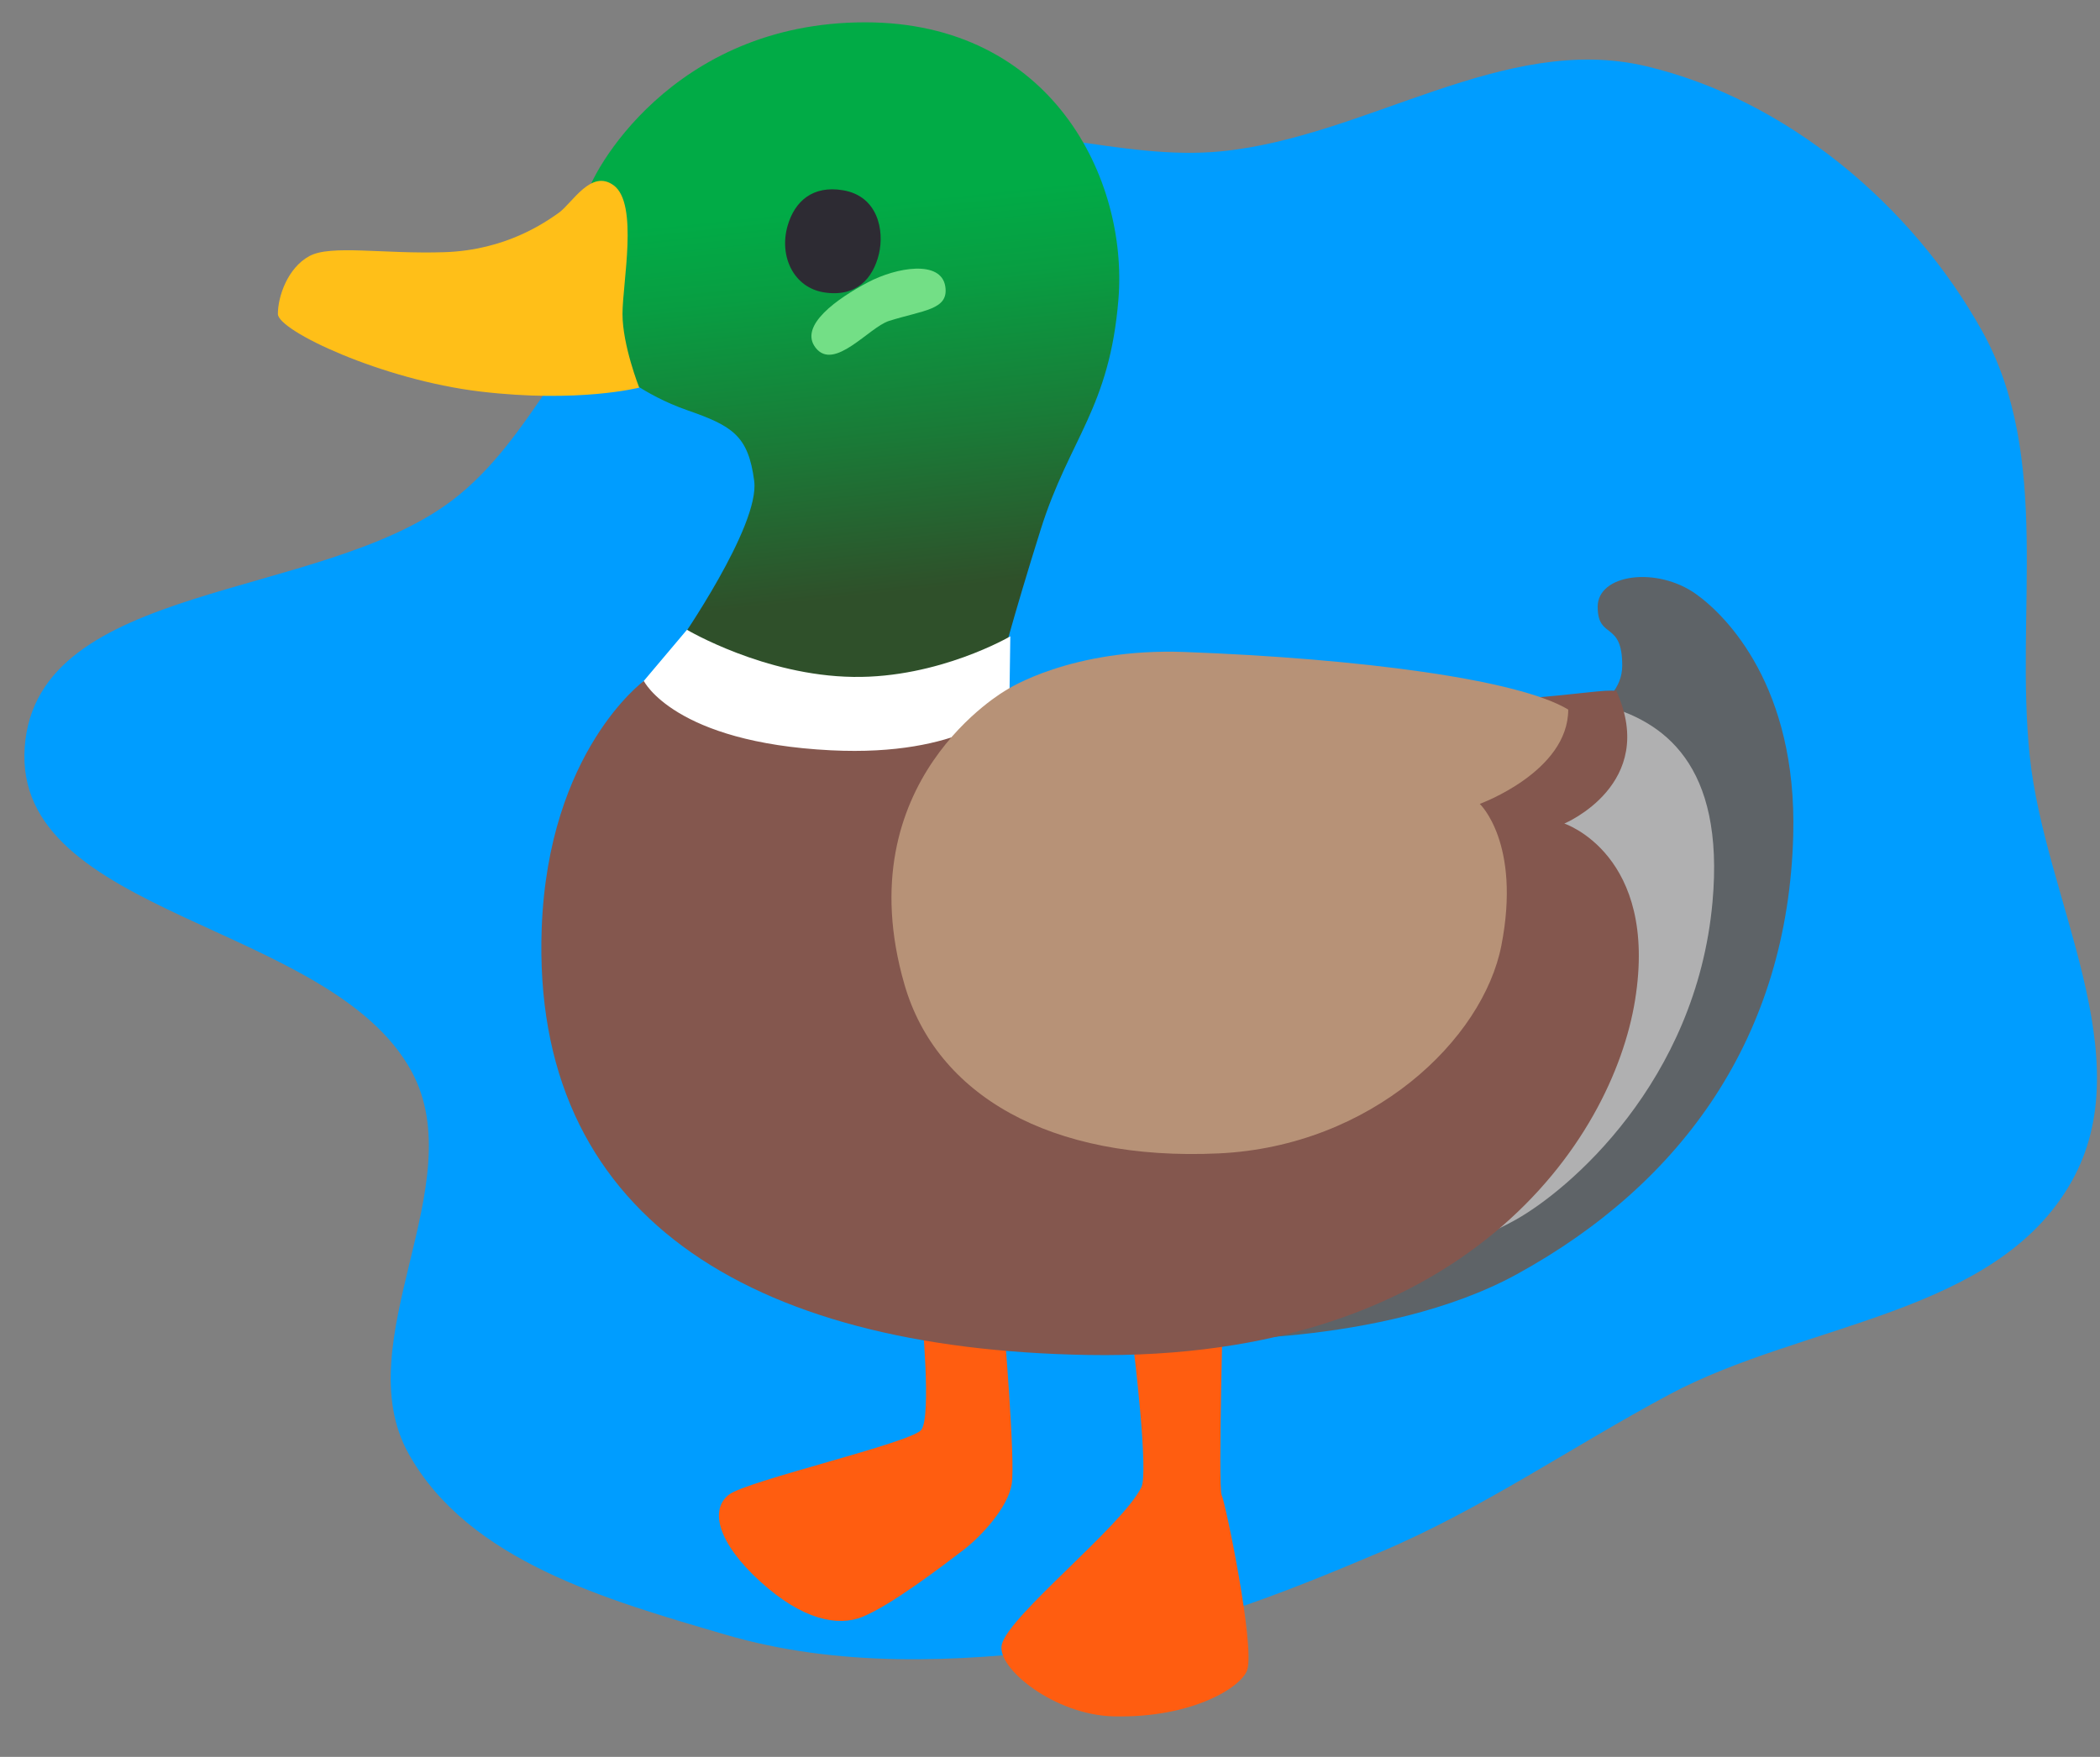 <svg width="49" height="41" viewBox="0 0 49 41" fill="none" xmlns="http://www.w3.org/2000/svg">
<rect x="0" y="0" width="49" height="41" fill="#808080" stroke="none"/>
<g clip-path="url(#clip0_58_166)">
<path d="M25 38.461C27.528 38.142 29.874 37.211 32.22 36.216C34.594 35.209 36.665 33.768 38.938 32.55C42.095 30.858 46.57 30.699 48.333 27.581C49.988 24.654 47.712 20.994 47.361 17.65C47.01 14.304 47.887 10.67 46.252 7.73C44.617 4.788 41.684 2.32 38.408 1.545C35.094 0.761 31.89 3.196 28.5 3.531C26.128 3.766 23.767 2.735 21.434 3.222C19.097 3.71 16.958 4.872 15.073 6.336C13.215 7.779 12.433 10.236 10.565 11.666C7.478 14.028 0.857 13.556 0.577 17.433C0.292 21.393 7.708 21.514 9.603 25.003C11.038 27.645 8.071 31.298 9.534 33.925C10.929 36.43 14.17 37.339 16.921 38.146C19.536 38.913 22.297 38.802 25 38.461Z" fill="#009DFF"/>
<path d="M15.833 15.003C15.833 15.003 17.734 12.275 17.598 11.224C17.461 10.169 17.093 9.941 16.038 9.574C14.984 9.206 14.365 8.633 14.365 8.633C14.365 8.633 13.6 5.042 13.678 4.6C13.77 4.072 15.671 0.521 20.186 0.521C24.538 0.521 26.325 4.173 26.097 6.982C25.892 9.525 24.951 10.238 24.287 12.344C23.623 14.453 23.301 15.713 23.301 15.713L19.381 16.514L16.104 15.804L15.833 15.003Z" fill="url(#paint0_linear_58_166)"/>
<path d="M21.501 30.583C21.501 30.583 21.745 33.07 21.494 33.372C21.24 33.675 17.445 34.554 17.015 34.876C16.549 35.225 16.748 36.006 17.738 36.907C18.727 37.809 19.557 37.965 20.127 37.731C20.797 37.458 21.96 36.569 22.48 36.172C22.897 35.853 23.522 35.176 23.607 34.632C23.695 34.089 23.424 30.895 23.424 30.895L21.501 30.583Z" fill="#FF5D10"/>
<path d="M26.449 31.455C26.449 31.455 26.807 34.359 26.631 34.71C26.172 35.628 23.548 37.692 23.376 38.376C23.239 38.926 24.613 40.026 25.986 40.055C27.822 40.098 28.971 39.372 29.102 38.971C29.284 38.405 28.597 35.075 28.506 34.893C28.415 34.71 28.551 29.99 28.551 29.99L26.449 31.455Z" fill="#FF5D10"/>
<path d="M36.282 16.904C36.282 16.904 37.845 16.598 37.852 15.537C37.855 14.476 37.285 14.938 37.279 14.167C37.272 13.395 38.659 13.213 39.57 13.861C40.29 14.372 41.934 16.035 41.842 19.489C41.719 24.18 39.264 27.611 35.4 29.733C32.249 31.462 27.601 31.256 27.601 31.256L36.282 16.904Z" fill="#5E6367"/>
<path d="M32.054 17.295C32.819 17.204 36.175 16.142 37.37 16.448C38.812 16.816 40.251 17.832 39.958 21.055C39.58 25.238 36.608 27.786 35.329 28.486C33.04 29.736 30.84 29.766 30.84 29.766C30.84 29.766 31.292 17.386 32.054 17.295Z" fill="#B0B0B1"/>
<path d="M6.484 7.327C6.484 7.718 8.913 8.864 11.204 9.137C13.496 9.411 14.915 9.046 14.915 9.046C14.915 9.046 14.525 8.06 14.525 7.327C14.525 6.595 14.902 4.756 14.32 4.326C13.792 3.936 13.356 4.74 13.037 4.967C12.715 5.195 11.8 5.837 10.378 5.885C8.955 5.934 7.718 5.703 7.217 5.977C6.715 6.25 6.484 6.914 6.484 7.327Z" fill="#FFBF18"/>
<path d="M20.508 5.928C20.371 6.497 19.984 6.943 19.225 6.823C18.516 6.709 18.171 5.977 18.379 5.264C18.542 4.7 18.962 4.32 19.671 4.44C20.485 4.577 20.638 5.378 20.508 5.928Z" fill="#2D2B33"/>
<path d="M20.742 7.49C21.546 7.236 22.142 7.233 22.057 6.686C21.96 6.058 20.915 6.237 20.251 6.589C19.544 6.963 18.626 7.601 19.033 8.118C19.466 8.669 20.28 7.637 20.742 7.49Z" fill="#73DF86"/>
<path d="M14.961 15.963C14.961 15.963 15.664 19.033 19.176 18.516C21.686 18.145 23.545 16.898 23.545 16.898L23.574 14.85C23.574 14.85 21.908 15.827 19.909 15.797C17.832 15.768 16.029 14.697 16.029 14.697L14.961 15.963Z" fill="white"/>
<path d="M12.64 21.663C12.396 28.32 17.415 31.484 25.381 31.621C34.209 31.774 37.624 26.595 38.151 23.343C38.701 19.941 36.501 19.219 36.501 19.219C36.501 19.219 38.701 18.301 37.715 16.126C37.256 16.035 34.997 16.637 30.703 16.195C26.439 15.755 23.516 16.501 23.516 16.501C23.516 16.501 22.448 17.663 19.391 17.51C15.729 17.328 15.023 15.892 15.023 15.892C15.023 15.892 12.793 17.523 12.64 21.663Z" fill="#84574E"/>
<path d="M21.104 22.975C21.846 25.547 24.495 27.1 28.434 26.917C32.008 26.751 34.606 24.258 35.033 22.061C35.498 19.671 34.528 18.76 34.528 18.76C34.528 18.76 36.592 18.011 36.592 16.559C35.43 15.856 31.735 15.368 27.64 15.215C24.984 15.117 23.486 16.1 23.486 16.1C23.486 16.1 19.727 18.21 21.104 22.975Z" fill="#B79277"/>
</g>
<defs>
<linearGradient id="paint0_linear_58_166" x1="19.625" y1="2.911" x2="20.775" y2="13.848" gradientUnits="userSpaceOnUse">
<stop offset="0.171" stop-color="#01AB46"/>
<stop offset="0.345" stop-color="#089E42"/>
<stop offset="0.671" stop-color="#1A7A37"/>
<stop offset="1" stop-color="#2F502A"/>
</linearGradient>
<clipPath id="clip0_58_166">
<rect width="49" height="41" fill="white"/>
</clipPath>
</defs>
</svg>
